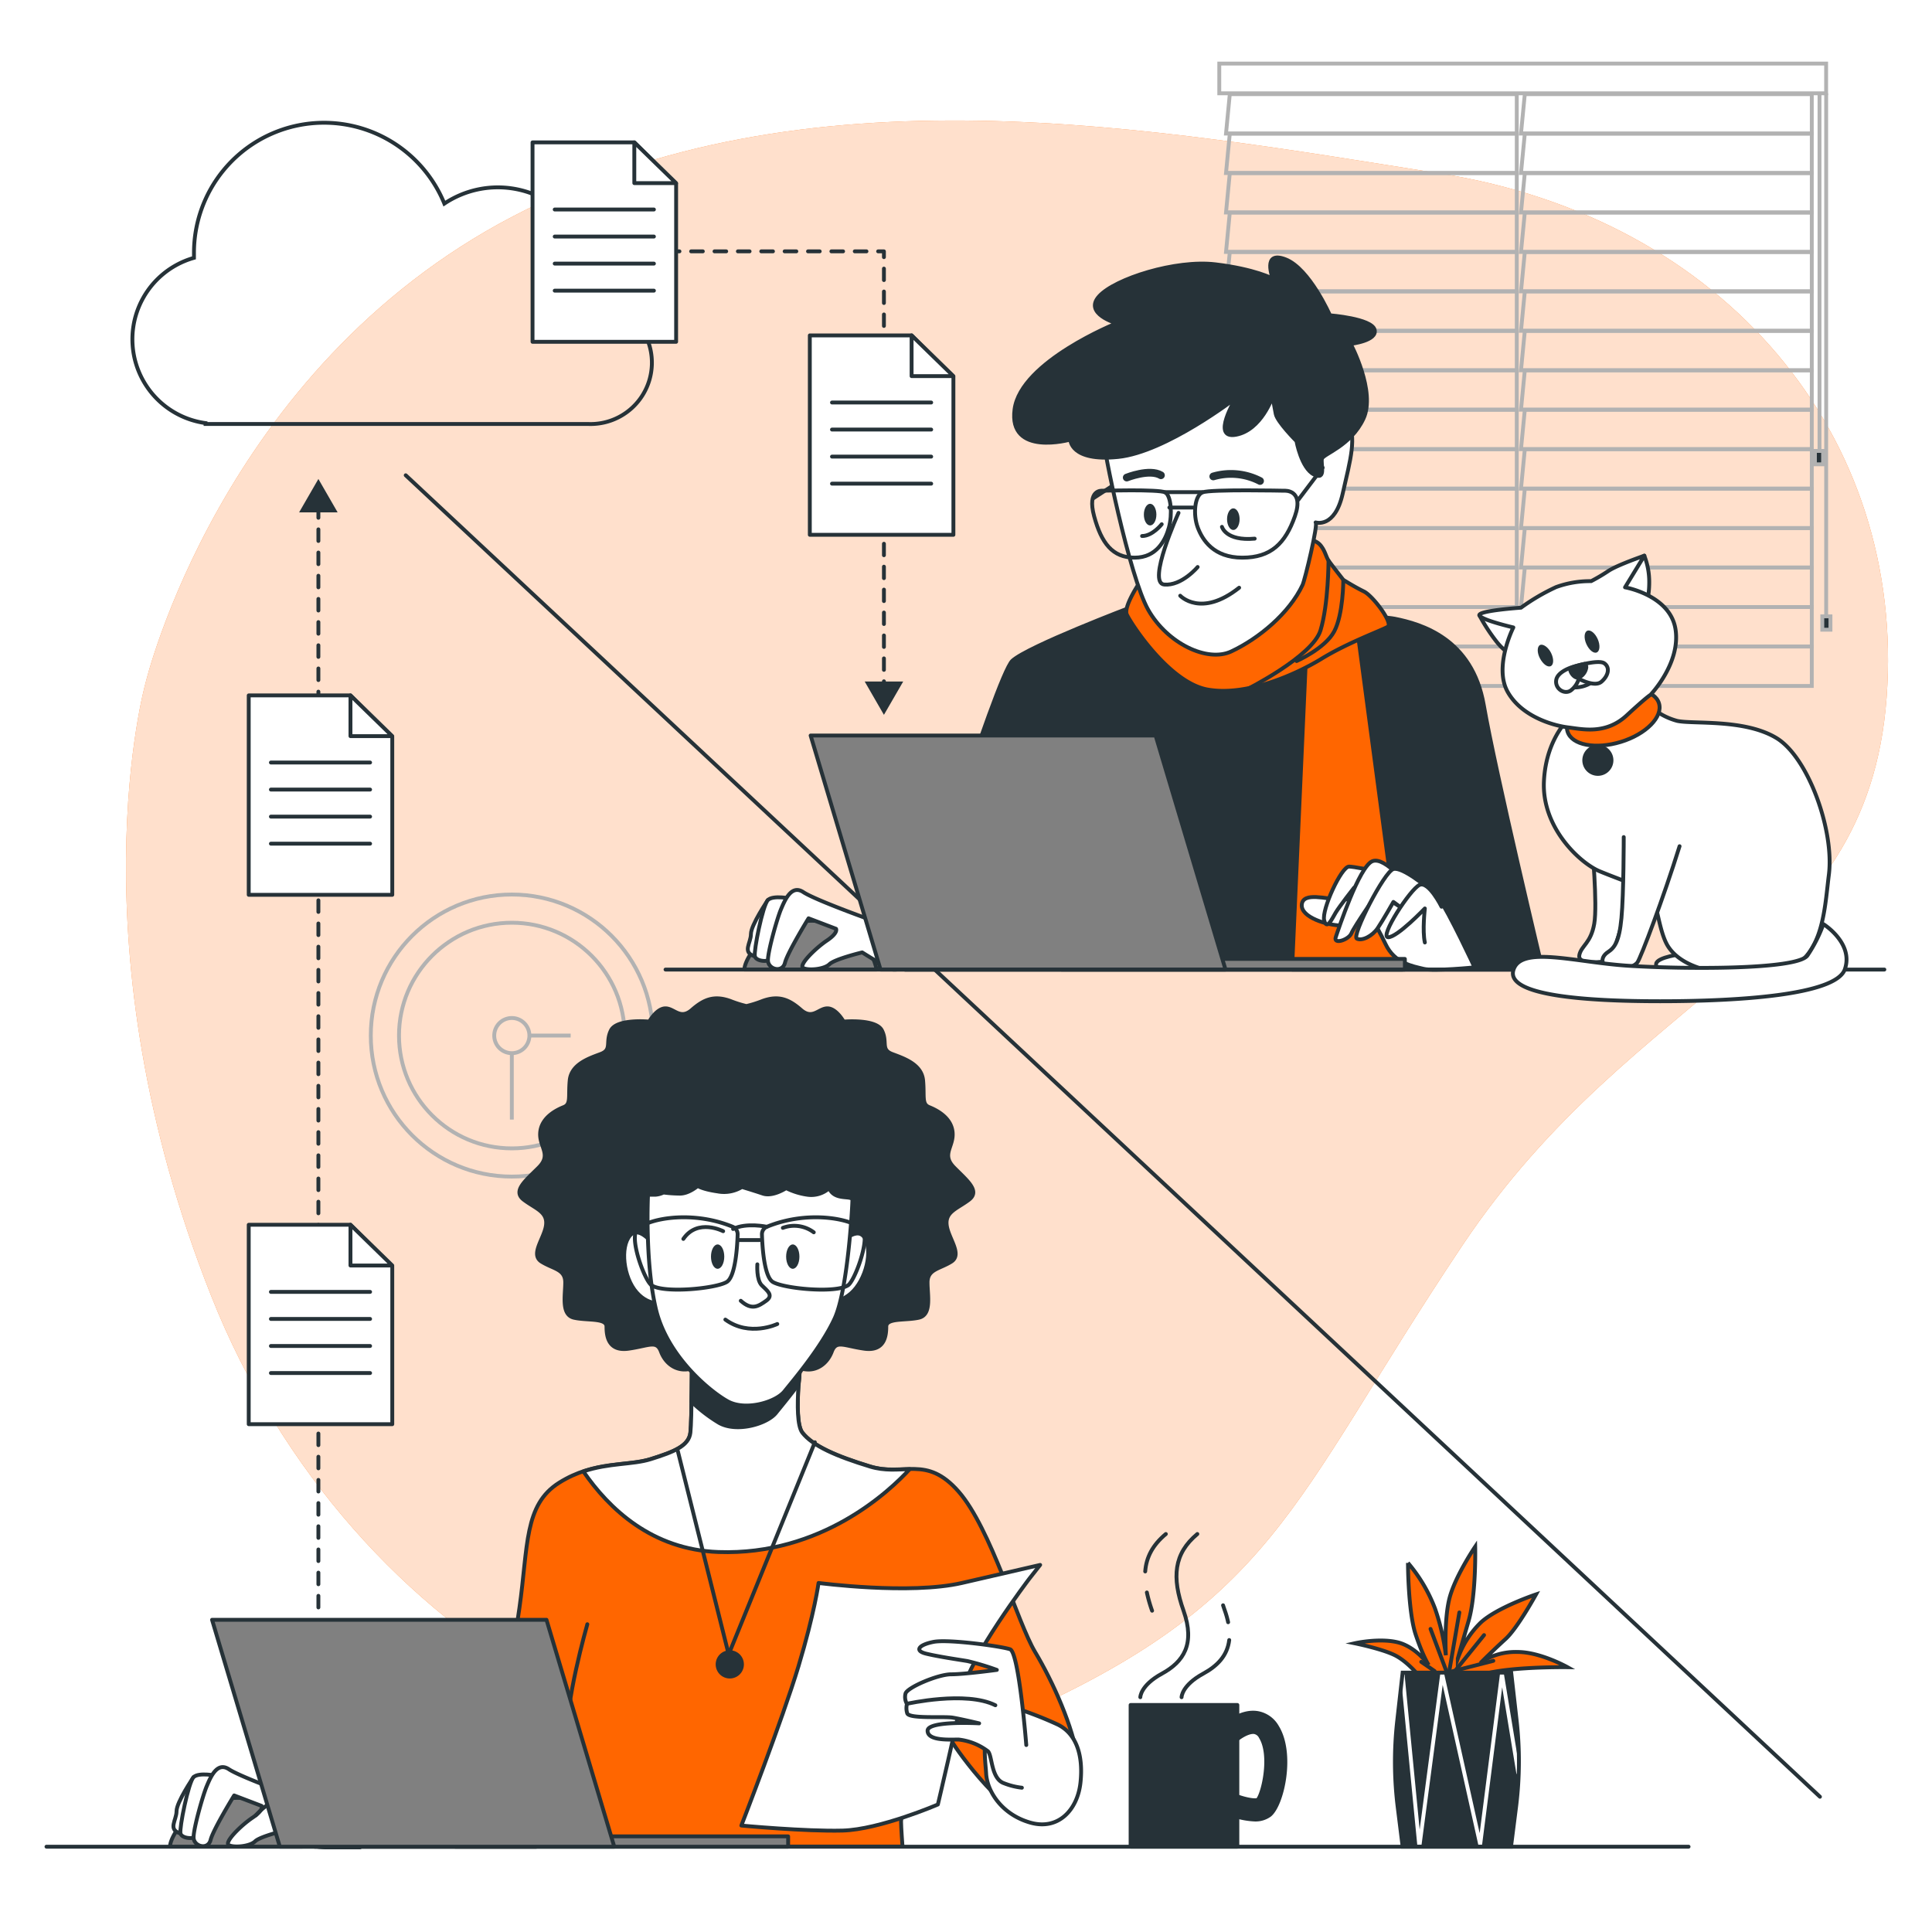 <svg class="animated" id="freepik_stories-working-remotely" xmlns="http://www.w3.org/2000/svg" viewBox="0 0 500 500" version="1.1" xmlns:xlink="http://www.w3.org/1999/xlink" xmlns:svgjs="http://svgjs.com/svgjs"><style>svg#freepik_stories-working-remotely:not(.animated) .animable {opacity: 0;}svg#freepik_stories-working-remotely.animated #freepik--background-simple--inject-46 {animation: 1.0s 1 forwards ease-in slideLeft;animation-delay: 0s;}svg#freepik_stories-working-remotely.animated #freepik--Files--inject-46 {animation: 1s 1 forwards cubic-bezier(.36,-0.01,.5,1.38) slideUp,3s Infinite  linear floating;animation-delay: 0s,1s;}svg#freepik_stories-working-remotely.animated #freepik--Window--inject-46 {animation: 1s 1 forwards cubic-bezier(.36,-0.01,.5,1.38) fadeIn;animation-delay: 0s;}svg#freepik_stories-working-remotely.animated #freepik--character-2--inject-46 {animation: 1s 1 forwards cubic-bezier(.36,-0.01,.5,1.38) slideRight;animation-delay: 0s;}svg#freepik_stories-working-remotely.animated #freepik--Cat--inject-46 {animation: 1s 1 forwards cubic-bezier(.36,-0.01,.5,1.38) lightSpeedLeft;animation-delay: 0s;}svg#freepik_stories-working-remotely.animated #freepik--Mug--inject-46 {animation: 1s 1 forwards cubic-bezier(.36,-0.01,.5,1.38) zoomIn;animation-delay: 0s;}svg#freepik_stories-working-remotely.animated #freepik--Plants--inject-46 {animation: 1s 1 forwards cubic-bezier(.36,-0.01,.5,1.38) zoomOut;animation-delay: 0s;}svg#freepik_stories-working-remotely.animated #freepik--Clock--inject-46 {animation: 1s 1 forwards cubic-bezier(.36,-0.01,.5,1.38) zoomOut;animation-delay: 0s;}svg#freepik_stories-working-remotely.animated #freepik--character-1--inject-46 {animation: 1s 1 forwards cubic-bezier(.36,-0.01,.5,1.38) fadeIn;animation-delay: 0s;}            @keyframes slideLeft {                0% {                    opacity: 0;                    transform: translateX(-30px);                }                100% {                    opacity: 1;                    transform: translateX(0);                }            }                    @keyframes slideUp {                0% {                    opacity: 0;                    transform: translateY(30px);                }                100% {                    opacity: 1;                    transform: inherit;                }            }                    @keyframes floating {                0% {                    opacity: 1;                    transform: translateY(0px);                }                50% {                    transform: translateY(-10px);                }                100% {                    opacity: 1;                    transform: translateY(0px);                }            }                    @keyframes fadeIn {                0% {                    opacity: 0;                }                100% {                    opacity: 1;                }            }                    @keyframes slideRight {                0% {                    opacity: 0;                    transform: translateX(30px);                }                100% {                    opacity: 1;                    transform: translateX(0);                }            }                    @keyframes lightSpeedLeft {              from {                transform: translate3d(-50%, 0, 0) skewX(20deg);                opacity: 0;              }              60% {                transform: skewX(-10deg);                opacity: 1;              }              80% {                transform: skewX(2deg);              }              to {                opacity: 1;                transform: translate3d(0, 0, 0);              }            }                    @keyframes zoomIn {                0% {                    opacity: 0;                    transform: scale(0.5);                }                100% {                    opacity: 1;                    transform: scale(1);                }            }                    @keyframes zoomOut {                0% {                    opacity: 0;                    transform: scale(1.5);                }                100% {                    opacity: 1;                    transform: scale(1);                }            }        </style><g id="freepik--background-simple--inject-46" class="animable" style="transform-origin: 260.614px 243.395px;"><path d="M37.62,176.94S56.87,95.58,132.73,56s166.33-22.74,240-11.1,120.53,68,115.52,135.61-64.42,74-109.78,141.79-47.71,93-120.78,124.16-166.91-20.11-203-111S37.62,176.94,37.62,176.94Z" style="fill: #FF6600; transform-origin: 260.614px 243.395px;" id="elgt3te5abblh" class="animable"></path><g id="el1d3xfusi1zo" class=""><path d="M37.62,176.94S56.87,95.58,132.73,56s166.33-22.74,240-11.1,120.53,68,115.52,135.61-64.42,74-109.78,141.79-47.71,93-120.78,124.16-166.91-20.11-203-111S37.62,176.94,37.62,176.94Z" style="fill: rgb(255, 255, 255); opacity: 0.8; transform-origin: 260.614px 243.395px;" class="animable" id="elkv09g38weyi"></path></g></g><g id="freepik--Files--inject-46" class="animable" style="transform-origin: 252.633px 248.384px;"><line x1="105" y1="123" x2="471" y2="465" style="fill: none; stroke: rgb(38, 50, 56); stroke-linecap: round; stroke-miterlimit: 10; transform-origin: 288px 294px;" id="elgsu443p2fz8" class="animable"></line><path d="M153.37,78A24.94,24.94,0,0,0,115,52.69,33.65,33.65,0,0,0,50.2,65.49c0,.41,0,.82,0,1.24a21.9,21.9,0,0,0,3,42.77v.23H152.3A15.87,15.87,0,0,0,153.37,78Z" style="fill: none; stroke: rgb(38, 50, 56); stroke-miterlimit: 10; transform-origin: 101.484px 70.753px;" id="elbemk2890s36" class="animable"></path><line x1="228.76" y1="177.82" x2="228.76" y2="176.32" style="fill: none; stroke: rgb(38, 50, 56); stroke-linecap: round; stroke-linejoin: round; transform-origin: 228.76px 177.07px;" id="elxfcnxku6uvd" class="animable"></line><line x1="228.76" y1="173.36" x2="228.76" y2="68.03" style="fill: none; stroke: rgb(38, 50, 56); stroke-linecap: round; stroke-linejoin: round; stroke-dasharray: 2.967, 2.967; transform-origin: 228.76px 120.695px;" id="elut2j1gihejf" class="animable"></line><polyline points="228.76 66.55 228.76 65.05 227.26 65.05" style="fill: none; stroke: rgb(38, 50, 56); stroke-linecap: round; stroke-linejoin: round; transform-origin: 228.01px 65.8px;" id="ell96it9yuxfp" class="animable"></polyline><line x1="224.24" y1="65.05" x2="165.25" y2="65.05" style="fill: none; stroke: rgb(38, 50, 56); stroke-linecap: round; stroke-linejoin: round; stroke-dasharray: 3.025, 3.025; transform-origin: 194.745px 65.05px;" id="elg695jowo0jm" class="animable"></line><line x1="163.74" y1="65.05" x2="162.24" y2="65.05" style="fill: none; stroke: rgb(38, 50, 56); stroke-linecap: round; stroke-linejoin: round; transform-origin: 162.99px 65.05px;" id="elhubptqwquor" class="animable"></line><polygon points="233.75 176.37 228.76 185 223.78 176.37 233.75 176.37" style="fill: rgb(38, 50, 56); transform-origin: 228.765px 180.685px;" id="el9ojkqeoc5n" class="animable"></polygon><polygon points="246.74 138.41 209.58 138.41 209.58 86.8 235.92 86.8 246.74 97.53 246.74 138.41" style="fill: rgb(255, 255, 255); stroke: rgb(38, 50, 56); stroke-linecap: round; stroke-linejoin: round; transform-origin: 228.16px 112.605px;" id="eln61agh7v7tt" class="animable"></polygon><polygon points="235.92 86.8 235.92 97.34 246.74 97.34 235.92 86.8" style="fill: rgb(255, 255, 255); stroke: rgb(38, 50, 56); stroke-linecap: round; stroke-linejoin: round; transform-origin: 241.33px 92.07px;" id="eltgzq4dqalec" class="animable"></polygon><line x1="215.32" y1="104.17" x2="240.99" y2="104.17" style="fill: none; stroke: rgb(38, 50, 56); stroke-linecap: round; stroke-linejoin: round; transform-origin: 228.155px 104.17px;" id="elsonuf5kvb2b" class="animable"></line><line x1="215.32" y1="111.17" x2="240.99" y2="111.17" style="fill: none; stroke: rgb(38, 50, 56); stroke-linecap: round; stroke-linejoin: round; transform-origin: 228.155px 111.17px;" id="elrvhw0fnxyca" class="animable"></line><line x1="215.32" y1="118.17" x2="240.99" y2="118.17" style="fill: none; stroke: rgb(38, 50, 56); stroke-linecap: round; stroke-linejoin: round; transform-origin: 228.155px 118.17px;" id="elk1r3b478lrc" class="animable"></line><line x1="215.32" y1="125.17" x2="240.99" y2="125.17" style="fill: none; stroke: rgb(38, 50, 56); stroke-linecap: round; stroke-linejoin: round; transform-origin: 228.155px 125.17px;" id="eldjdng4lkth" class="animable"></line><polygon points="174.98 88.46 137.82 88.46 137.82 36.85 164.16 36.85 174.98 47.58 174.98 88.46" style="fill: rgb(255, 255, 255); stroke: rgb(38, 50, 56); stroke-linecap: round; stroke-linejoin: round; transform-origin: 156.4px 62.655px;" id="elgk74eezm986" class="animable"></polygon><polygon points="164.16 36.85 164.16 47.39 174.98 47.39 164.16 36.85" style="fill: rgb(255, 255, 255); stroke: rgb(38, 50, 56); stroke-linecap: round; stroke-linejoin: round; transform-origin: 169.57px 42.12px;" id="eltrzyq59si8" class="animable"></polygon><line x1="143.56" y1="54.22" x2="169.23" y2="54.22" style="fill: none; stroke: rgb(38, 50, 56); stroke-linecap: round; stroke-linejoin: round; transform-origin: 156.395px 54.22px;" id="elnsibzuhs5jn" class="animable"></line><line x1="143.56" y1="61.22" x2="169.23" y2="61.22" style="fill: none; stroke: rgb(38, 50, 56); stroke-linecap: round; stroke-linejoin: round; transform-origin: 156.395px 61.22px;" id="el62x026nubjy" class="animable"></line><line x1="143.56" y1="68.22" x2="169.23" y2="68.22" style="fill: none; stroke: rgb(38, 50, 56); stroke-linecap: round; stroke-linejoin: round; transform-origin: 156.395px 68.22px;" id="elua0s6kbelaa" class="animable"></line><line x1="143.56" y1="75.22" x2="169.23" y2="75.22" style="fill: none; stroke: rgb(38, 50, 56); stroke-linecap: round; stroke-linejoin: round; transform-origin: 156.395px 75.22px;" id="elyk52eitynnp" class="animable"></line><line x1="82.4" y1="416" x2="82.4" y2="131.14" style="fill: none; stroke: rgb(38, 50, 56); stroke-linecap: round; stroke-linejoin: round; stroke-dasharray: 3, 3; transform-origin: 82.4px 273.57px;" id="eloni804xy63m" class="animable"></line><polygon points="87.38 132.6 82.4 123.96 77.41 132.6 87.38 132.6" style="fill: rgb(38, 50, 56); transform-origin: 82.395px 128.28px;" id="elplj27ky200d" class="animable"></polygon><polygon points="101.52 368.58 64.37 368.58 64.37 316.97 90.7 316.97 101.52 327.7 101.52 368.58" style="fill: rgb(255, 255, 255); stroke: rgb(38, 50, 56); stroke-linecap: round; stroke-linejoin: round; transform-origin: 82.945px 342.775px;" id="el3i7holh392f" class="animable"></polygon><polygon points="90.7 316.97 90.7 327.51 101.52 327.51 90.7 316.97" style="fill: rgb(255, 255, 255); stroke: rgb(38, 50, 56); stroke-linecap: round; stroke-linejoin: round; transform-origin: 96.11px 322.24px;" id="elbv5pzhynoz" class="animable"></polygon><line x1="70.11" y1="334.34" x2="95.78" y2="334.34" style="fill: none; stroke: rgb(38, 50, 56); stroke-linecap: round; stroke-linejoin: round; transform-origin: 82.945px 334.34px;" id="elwpomkyzc5ha" class="animable"></line><line x1="70.11" y1="341.34" x2="95.78" y2="341.34" style="fill: none; stroke: rgb(38, 50, 56); stroke-linecap: round; stroke-linejoin: round; transform-origin: 82.945px 341.34px;" id="eltlceqbh7l6p" class="animable"></line><line x1="70.11" y1="348.34" x2="95.78" y2="348.34" style="fill: none; stroke: rgb(38, 50, 56); stroke-linecap: round; stroke-linejoin: round; transform-origin: 82.945px 348.34px;" id="elzu10toafb9" class="animable"></line><line x1="70.11" y1="355.34" x2="95.78" y2="355.34" style="fill: none; stroke: rgb(38, 50, 56); stroke-linecap: round; stroke-linejoin: round; transform-origin: 82.945px 355.34px;" id="el1tr14v8fokg" class="animable"></line><polygon points="101.52 231.58 64.37 231.58 64.37 179.97 90.7 179.97 101.52 190.7 101.52 231.58" style="fill: rgb(255, 255, 255); stroke: rgb(38, 50, 56); stroke-linecap: round; stroke-linejoin: round; transform-origin: 82.945px 205.775px;" id="el8gtvqmpj7se" class="animable"></polygon><polygon points="90.7 179.97 90.7 190.51 101.52 190.51 90.7 179.97" style="fill: rgb(255, 255, 255); stroke: rgb(38, 50, 56); stroke-linecap: round; stroke-linejoin: round; transform-origin: 96.11px 185.24px;" id="elz58uswvaewg" class="animable"></polygon><line x1="70.11" y1="197.34" x2="95.78" y2="197.34" style="fill: none; stroke: rgb(38, 50, 56); stroke-linecap: round; stroke-linejoin: round; transform-origin: 82.945px 197.34px;" id="elvshzs1k4ba" class="animable"></line><line x1="70.11" y1="204.34" x2="95.78" y2="204.34" style="fill: none; stroke: rgb(38, 50, 56); stroke-linecap: round; stroke-linejoin: round; transform-origin: 82.945px 204.34px;" id="el946a68iq3o" class="animable"></line><line x1="70.11" y1="211.34" x2="95.78" y2="211.34" style="fill: none; stroke: rgb(38, 50, 56); stroke-linecap: round; stroke-linejoin: round; transform-origin: 82.945px 211.34px;" id="elu4qv3fltztl" class="animable"></line><line x1="70.11" y1="218.34" x2="95.78" y2="218.34" style="fill: none; stroke: rgb(38, 50, 56); stroke-linecap: round; stroke-linejoin: round; transform-origin: 82.945px 218.34px;" id="elpqa16ycqmg" class="animable"></line></g><g id="freepik--Window--inject-46" class="animable" style="transform-origin: 394.635px 96.985px;"><polygon points="392.54 24.36 318.27 24.36 317.29 34.57 392.54 34.57 392.54 24.36" style="fill: none; stroke: rgb(178, 178, 178); stroke-miterlimit: 10; transform-origin: 354.915px 29.465px;" id="el6ezihzniyof" class="animable"></polygon><polygon points="392.54 34.57 318.27 34.57 317.29 44.78 392.54 44.78 392.54 34.57" style="fill: none; stroke: rgb(178, 178, 178); stroke-miterlimit: 10; transform-origin: 354.915px 39.675px;" id="elzrocpn0xfqr" class="animable"></polygon><polygon points="392.54 44.78 318.27 44.78 317.29 54.99 392.54 54.99 392.54 44.78" style="fill: none; stroke: rgb(178, 178, 178); stroke-miterlimit: 10; transform-origin: 354.915px 49.885px;" id="el5l1ov7izb49" class="animable"></polygon><polygon points="392.54 54.99 318.27 54.99 317.29 65.2 392.54 65.2 392.54 54.99" style="fill: none; stroke: rgb(178, 178, 178); stroke-miterlimit: 10; transform-origin: 354.915px 60.095px;" id="el8qvo8zwmcrn" class="animable"></polygon><polygon points="392.54 65.2 318.27 65.2 317.29 75.41 392.54 75.41 392.54 65.2" style="fill: none; stroke: rgb(178, 178, 178); stroke-miterlimit: 10; transform-origin: 354.915px 70.305px;" id="elygyp4xi09tq" class="animable"></polygon><polygon points="392.54 75.41 318.27 75.41 317.29 85.62 392.54 85.62 392.54 75.41" style="fill: none; stroke: rgb(178, 178, 178); stroke-miterlimit: 10; transform-origin: 354.915px 80.515px;" id="el54vz1kaqdiw" class="animable"></polygon><polygon points="392.54 85.62 318.27 85.62 317.29 95.83 392.54 95.83 392.54 85.62" style="fill: none; stroke: rgb(178, 178, 178); stroke-miterlimit: 10; transform-origin: 354.915px 90.725px;" id="eltqf5gszpnv" class="animable"></polygon><polygon points="392.54 95.83 318.27 95.83 317.29 106.04 392.54 106.04 392.54 95.83" style="fill: none; stroke: rgb(178, 178, 178); stroke-miterlimit: 10; transform-origin: 354.915px 100.935px;" id="el8a62svgeg1p" class="animable"></polygon><polygon points="392.54 106.04 318.27 106.04 317.29 116.25 392.54 116.25 392.54 106.04" style="fill: none; stroke: rgb(178, 178, 178); stroke-miterlimit: 10; transform-origin: 354.915px 111.145px;" id="elro3cni9of2m" class="animable"></polygon><polygon points="392.54 116.25 318.27 116.25 317.29 126.46 392.54 126.46 392.54 116.25" style="fill: none; stroke: rgb(178, 178, 178); stroke-miterlimit: 10; transform-origin: 354.915px 121.355px;" id="elw47xat85u2" class="animable"></polygon><polygon points="392.54 126.46 318.27 126.46 317.29 136.67 392.54 136.67 392.54 126.46" style="fill: none; stroke: rgb(178, 178, 178); stroke-miterlimit: 10; transform-origin: 354.915px 131.565px;" id="elcrgp4ijn9f4" class="animable"></polygon><polygon points="392.54 136.67 318.27 136.67 317.29 146.88 392.54 146.88 392.54 136.67" style="fill: none; stroke: rgb(178, 178, 178); stroke-miterlimit: 10; transform-origin: 354.915px 141.775px;" id="elo42rshauduq" class="animable"></polygon><polygon points="392.54 146.88 318.27 146.88 317.29 157.1 392.54 157.1 392.54 146.88" style="fill: none; stroke: rgb(178, 178, 178); stroke-miterlimit: 10; transform-origin: 354.915px 151.99px;" id="elvzml6iuaqhi" class="animable"></polygon><polygon points="392.54 157.1 318.27 157.1 317.29 167.31 392.54 167.31 392.54 157.1" style="fill: none; stroke: rgb(178, 178, 178); stroke-miterlimit: 10; transform-origin: 354.915px 162.205px;" id="eliwzvskk6aaj" class="animable"></polygon><polygon points="392.54 167.31 318.27 167.31 317.29 177.52 392.54 177.52 392.54 167.31" style="fill: none; stroke: rgb(178, 178, 178); stroke-miterlimit: 10; transform-origin: 354.915px 172.415px;" id="el1umv319uhbnj" class="animable"></polygon><polygon points="468.89 24.36 394.62 24.36 393.63 34.57 468.89 34.57 468.89 24.36" style="fill: none; stroke: rgb(178, 178, 178); stroke-miterlimit: 10; transform-origin: 431.26px 29.465px;" id="el0qm8mb0cu3bf" class="animable"></polygon><polygon points="468.89 34.57 394.62 34.57 393.63 44.78 468.89 44.78 468.89 34.57" style="fill: none; stroke: rgb(178, 178, 178); stroke-miterlimit: 10; transform-origin: 431.26px 39.675px;" id="elvqlhcjzwfor" class="animable"></polygon><polygon points="468.89 44.78 394.62 44.78 393.63 54.99 468.89 54.99 468.89 44.78" style="fill: none; stroke: rgb(178, 178, 178); stroke-miterlimit: 10; transform-origin: 431.26px 49.885px;" id="elrr2uepdjyl" class="animable"></polygon><polygon points="468.89 54.99 394.62 54.99 393.63 65.2 468.89 65.2 468.89 54.99" style="fill: none; stroke: rgb(178, 178, 178); stroke-miterlimit: 10; transform-origin: 431.26px 60.095px;" id="elfs3qvoofs95" class="animable"></polygon><polygon points="468.89 65.2 394.62 65.2 393.63 75.41 468.89 75.41 468.89 65.2" style="fill: none; stroke: rgb(178, 178, 178); stroke-miterlimit: 10; transform-origin: 431.26px 70.305px;" id="el7m3556bhixd" class="animable"></polygon><polygon points="468.89 75.41 394.62 75.41 393.63 85.62 468.89 85.62 468.89 75.41" style="fill: none; stroke: rgb(178, 178, 178); stroke-miterlimit: 10; transform-origin: 431.26px 80.515px;" id="el7gpxvwr61zl" class="animable"></polygon><polygon points="468.89 85.62 394.62 85.62 393.63 95.83 468.89 95.83 468.89 85.62" style="fill: none; stroke: rgb(178, 178, 178); stroke-miterlimit: 10; transform-origin: 431.26px 90.725px;" id="el4xjh53t6fql" class="animable"></polygon><polygon points="468.89 95.83 394.62 95.83 393.63 106.04 468.89 106.04 468.89 95.83" style="fill: none; stroke: rgb(178, 178, 178); stroke-miterlimit: 10; transform-origin: 431.26px 100.935px;" id="elhosdamsv4eu" class="animable"></polygon><polygon points="468.89 106.04 394.62 106.04 393.63 116.25 468.89 116.25 468.89 106.04" style="fill: none; stroke: rgb(178, 178, 178); stroke-miterlimit: 10; transform-origin: 431.26px 111.145px;" id="el4fr9kmjp4nc" class="animable"></polygon><polygon points="468.89 116.25 394.62 116.25 393.63 126.46 468.89 126.46 468.89 116.25" style="fill: none; stroke: rgb(178, 178, 178); stroke-miterlimit: 10; transform-origin: 431.26px 121.355px;" id="elhk8qla2m4kp" class="animable"></polygon><polygon points="468.89 126.46 394.62 126.46 393.63 136.67 468.89 136.67 468.89 126.46" style="fill: none; stroke: rgb(178, 178, 178); stroke-miterlimit: 10; transform-origin: 431.26px 131.565px;" id="el8ivmnby1ewm" class="animable"></polygon><polygon points="468.89 136.67 394.62 136.67 393.63 146.88 468.89 146.88 468.89 136.67" style="fill: none; stroke: rgb(178, 178, 178); stroke-miterlimit: 10; transform-origin: 431.26px 141.775px;" id="el9ihyfyfberf" class="animable"></polygon><polygon points="468.89 146.88 394.62 146.88 393.63 157.1 468.89 157.1 468.89 146.88" style="fill: none; stroke: rgb(178, 178, 178); stroke-miterlimit: 10; transform-origin: 431.26px 151.99px;" id="elskv79ikgxbo" class="animable"></polygon><polygon points="468.89 157.1 394.62 157.1 393.63 167.31 468.89 167.31 468.89 157.1" style="fill: none; stroke: rgb(178, 178, 178); stroke-miterlimit: 10; transform-origin: 431.26px 162.205px;" id="el0r769o989pun" class="animable"></polygon><polygon points="468.89 167.31 394.62 167.31 393.63 177.52 468.89 177.52 468.89 167.31" style="fill: none; stroke: rgb(178, 178, 178); stroke-miterlimit: 10; transform-origin: 431.26px 172.415px;" id="elrrwu0btwqn" class="animable"></polygon><rect x="315.55" y="16.45" width="157.05" height="7.7" style="fill: none; stroke: rgb(178, 178, 178); stroke-miterlimit: 10; transform-origin: 394.075px 20.3px;" id="elw7p1sfniynf" class="animable"></rect><line x1="472.61" y1="24.15" x2="472.61" y2="159.81" style="fill: none; stroke: rgb(178, 178, 178); stroke-miterlimit: 10; transform-origin: 472.61px 91.98px;" id="ellb57i09dcks" class="animable"></line><line x1="470.89" y1="24.37" x2="470.89" y2="117.44" style="fill: none; stroke: rgb(178, 178, 178); stroke-miterlimit: 10; transform-origin: 470.89px 70.905px;" id="elm3z434s07r" class="animable"></line><rect x="471.61" y="159.51" width="2.11" height="3.46" style="fill: rgb(38, 50, 56); stroke: rgb(178, 178, 178); stroke-miterlimit: 10; transform-origin: 472.665px 161.24px;" id="elqm7olak37i" class="animable"></rect><rect x="469.7" y="116.7" width="2.11" height="3.46" style="fill: rgb(38, 50, 56); stroke: rgb(178, 178, 178); stroke-miterlimit: 10; transform-origin: 470.755px 118.43px;" id="elmkqwx0gxln8" class="animable"></rect></g><g id="freepik--character-2--inject-46" class="animable" style="transform-origin: 329.955px 158.796px;"><path d="M292.86,157.09S266.1,167.25,262,171s-27.77,79.95-27.77,79.95h165S387,199.77,384,182.49s-16.26-21-23-22.36S292.86,157.09,292.86,157.09Z" style="fill: rgb(38, 50, 56); stroke: rgb(38, 50, 56); stroke-linecap: round; stroke-linejoin: round; transform-origin: 316.73px 204.02px;" id="eluxpnwf5y9sm" class="animable"></path><polygon points="337.92 171.54 334.38 250.92 362.99 250.92 351.49 164.59 337.92 171.54" style="fill: #FF6600; stroke: rgb(38, 50, 56); stroke-linecap: round; stroke-linejoin: round; transform-origin: 348.685px 207.755px;" id="eleh24gwxwxj6" class="animable"></polygon><path d="M295.14,150.43s-4.42,6.49-3.54,8.56,10.92,17.7,20.95,19.47,22.71-3.84,29.5-8,15.63-7.37,17.1-8.26-3.83-8-6.19-9.14-5.31-3-5.31-3-3.24-4.13-3.83-5-.89-2.36-1.77-3.54a3.94,3.94,0,0,0-2.95-1.77c-1.48-.29-3.54,7.08-12.39,8.56s-30.39,2.36-30.39,2.36Z" style="fill: #FF6600; stroke: rgb(38, 50, 56); stroke-linecap: round; stroke-linejoin: round; transform-origin: 325.444px 159.269px;" id="el2lhjsgao8pf" class="animable"></path><path d="M322.58,178.46s17.11-8.56,19.17-15.34,2.07-18,2.07-18" style="fill: none; stroke: rgb(38, 50, 56); stroke-linecap: round; stroke-linejoin: round; transform-origin: 333.2px 161.79px;" id="elmytj5lbrks" class="animable"></path><path d="M335.56,171.08s7.37-3.24,9.73-7.67,2.36-13.27,2.36-13.27" style="fill: none; stroke: rgb(38, 50, 56); stroke-linecap: round; stroke-linejoin: round; transform-origin: 341.605px 160.61px;" id="elliyq0oooqfr" class="animable"></path><path d="M285.65,113.76c-.32,1.2,6.59,35.46,11.54,44.12s15.25,13.6,21.44,10.72c7.16-3.35,15.05-9.92,18.47-17.21.63-1.35,4.12-15.94,3.38-16.19,0,0,4.95,1.65,7-7.42s3.71-14.43,1.24-19.38S332.24,91.91,319.45,94,287.71,105.93,285.65,113.76Z" style="fill: rgb(255, 255, 255); stroke: rgb(38, 50, 56); stroke-linecap: round; stroke-linejoin: round; transform-origin: 317.798px 131.586px;" id="el2zj1tcy953p" class="animable"></path><path d="M319.87,103s-18.14,14-30.51,15.26S277,113.76,277,113.76s-16.08,4.54-14.43-7.83S289,83.66,289,83.66s-8.66-2.47-4.54-7,19.79-9.49,30.1-8.25,14.84,3.71,14.84,3.71-2.89-7.42,3.3-5S344.19,81.6,344.19,81.6s10.72.83,11.55,3.71S349.55,89,349.55,89s6.6,12.37,3.3,19.38-10.31,9.07-10.72,10.31,1.24,5.77-2.06,4.12-4.54-8.66-4.54-8.66-4.94-4.94-5.36-7-.82-4.53-.82-4.53-2.89,8.66-9.48,9.89S319.87,103,319.87,103Z" style="fill: rgb(38, 50, 56); stroke: rgb(38, 50, 56); stroke-linecap: round; stroke-linejoin: round; transform-origin: 309.13px 94.901px;" id="elcwiqyzmqrxs" class="animable"></path><path d="M305,132.73s-8.24,18.14-3.71,18.55,8.66-4.54,8.66-4.54" style="fill: rgb(255, 255, 255); stroke: rgb(38, 50, 56); stroke-linecap: round; stroke-linejoin: round; transform-origin: 304.94px 142.017px;" id="elt4l7ur8cxtl" class="animable"></path><path d="M305.44,154.17s5.36,5.77,15.25-2.07" style="fill: none; stroke: rgb(38, 50, 56); stroke-linecap: round; stroke-linejoin: round; transform-origin: 313.065px 154.158px;" id="ele4uarxt2lul" class="animable"></path><path d="M316.24,136.35s1,3.73,8.47,3.05" style="fill: none; stroke: rgb(38, 50, 56); stroke-linecap: round; stroke-linejoin: round; transform-origin: 320.475px 137.916px;" id="eluxo2kh8jv7t" class="animable"></path><path d="M300.65,135.67s-2.37,3.05-5.08,3.05" style="fill: none; stroke: rgb(38, 50, 56); stroke-linecap: round; stroke-linejoin: round; transform-origin: 298.11px 137.195px;" id="elx7r54ru1eq" class="animable"></path><path d="M332.38,127s-19.11-.41-21.17.42-2.47,5.77-1.24,9.07,4.13,7.83,11.55,7.83,11.13-3.71,13.6-10.72S332.38,127,332.38,127Z" style="fill: none; stroke: rgb(38, 50, 56); stroke-linecap: round; stroke-linejoin: round; transform-origin: 322.532px 135.609px;" id="elgbcd6tsokte" class="animable"></path><path d="M285.22,127s14.71-.41,16.3.42,1.9,5.77,1,9.07-3.18,7.83-8.89,7.83-8.57-3.71-10.47-10.72S285.22,127,285.22,127Z" style="fill: none; stroke: rgb(38, 50, 56); stroke-linecap: round; stroke-linejoin: round; transform-origin: 292.831px 135.609px;" id="elcdpk99emdet" class="animable"></path><line x1="336.02" y1="129.33" x2="342.3" y2="121.03" style="fill: none; stroke: rgb(38, 50, 56); stroke-linecap: round; stroke-linejoin: round; transform-origin: 339.16px 125.18px;" id="elv2q9o0oj7l" class="animable"></line><line x1="311.21" y1="127.37" x2="301.42" y2="127.37" style="fill: none; stroke: rgb(38, 50, 56); stroke-linecap: round; stroke-linejoin: round; transform-origin: 306.315px 127.37px;" id="el0773fa8iewqw" class="animable"></line><line x1="308.7" y1="131.35" x2="302.63" y2="131.35" style="fill: none; stroke: rgb(38, 50, 56); stroke-linecap: round; stroke-linejoin: round; transform-origin: 305.665px 131.35px;" id="eldmplfmqyqs8" class="animable"></line><line x1="283" y1="128.92" x2="287.66" y2="125.89" style="fill: none; stroke: rgb(38, 50, 56); stroke-linecap: round; stroke-linejoin: round; transform-origin: 285.33px 127.405px;" id="elzjyjoceeu8" class="animable"></line><path d="M320.81,134.36c0,1.54-.73,2.8-1.63,2.8s-1.62-1.26-1.62-2.8.73-2.8,1.62-2.8S320.81,132.81,320.81,134.36Z" style="fill: rgb(38, 50, 56); transform-origin: 319.185px 134.36px;" id="elhne2y1k63hv" class="animable"></path><path d="M299.27,133.18c0,1.55-.72,2.8-1.62,2.8s-1.62-1.25-1.62-2.8.73-2.8,1.62-2.8S299.27,131.63,299.27,133.18Z" style="fill: rgb(38, 50, 56); transform-origin: 297.65px 133.18px;" id="elcosd9rsbvr" class="animable"></path><path d="M291.6,123.59s5.9-2.36,8.85-.59" style="fill: none; stroke: rgb(38, 50, 56); stroke-linecap: round; stroke-linejoin: round; stroke-width: 2px; transform-origin: 296.025px 122.966px;" id="elr65ql07np4h" class="animable"></path><path d="M314,123.3a16.39,16.39,0,0,1,12.1,1.18" style="fill: none; stroke: rgb(38, 50, 56); stroke-linecap: round; stroke-linejoin: round; stroke-width: 2px; transform-origin: 320.05px 123.565px;" id="elf5kvh71v4qh" class="animable"></path><path d="M219.75,241.05a18.36,18.36,0,0,0-14.91-2c-8.13,2.37-12.19,9.49-12.19,11.86h34.21A14.85,14.85,0,0,0,219.75,241.05Z" style="fill: gray; stroke: rgb(38, 50, 56); stroke-linecap: round; stroke-linejoin: round; transform-origin: 209.755px 244.6px;" id="elxb96n1g0b7" class="animable"></path><path d="M198.74,232.92s-4.4,6.44-4.4,8.81-2.37,4.74,1,5.76,5.42-10.84,5.42-12.19S198.74,232.92,198.74,232.92Z" style="fill: rgb(255, 255, 255); stroke: rgb(38, 50, 56); stroke-linecap: round; stroke-linejoin: round; transform-origin: 197.145px 240.236px;" id="elqxh35i5ap39" class="animable"></path><path d="M204.84,232.58s-4.74-1-6.1.34-3.72,13.22-3.38,14.57,3.72,1.69,4.74.34S204.84,232.58,204.84,232.58Z" style="fill: rgb(255, 255, 255); stroke: rgb(38, 50, 56); stroke-linecap: round; stroke-linejoin: round; transform-origin: 200.083px 240.455px;" id="elyegj7zwokg" class="animable"></path><path d="M225.17,238s-14.23-5.09-17.28-7.12-4.74,2-5.76,4.41-3.39,10.84-3.39,13.21,3.73,3.38,4.41.67,6.1-11.51,6.1-11.51l7.11,2.71s.68,1-2.37,3.05-7.45,6.43-6.1,7.11,5.42.34,6.78-1,8.46-3.05,8.46-3.05,6.44,4.07,7.8,4.41,9.82-1.36,9.82-1.36-9.49-8.13-10.84-9.14A29.12,29.12,0,0,0,225.17,238Z" style="fill: rgb(255, 255, 255); stroke: rgb(38, 50, 56); stroke-linecap: round; stroke-linejoin: round; transform-origin: 219.745px 240.631px;" id="elim43aayy8j" class="animable"></path><path d="M353.5,232.74h-7.11c-3.05,0-9.15-2-9.49,1.35s6.78,5.42,10.16,5.42,5.42-1.35,9.49.68,6.44,3.39,6.44,3.39l-4.75-7.46Z" style="fill: rgb(255, 255, 255); stroke: rgb(38, 50, 56); stroke-linecap: round; stroke-linejoin: round; transform-origin: 349.939px 237.864px;" id="elpqyn4fr7e6" class="animable"></path><path d="M381.62,250.35s-6.44-13.89-9.49-18.29-21-7.79-23-7.79-7.12,11.18-6.44,13.89,2-.34,3-2,4.74-6.43,4.74-6.43,5.76,9.48,8.13,14.56,7.12,5.76,9.83,6.44S381.62,250.35,381.62,250.35Z" style="fill: rgb(255, 255, 255); stroke: rgb(38, 50, 56); stroke-linecap: round; stroke-linejoin: round; transform-origin: 362.124px 237.614px;" id="elpob1sg5ekgk" class="animable"></path><path d="M365,230s-6.44-8.47-9.83-7.12-8.8,17.62-9.48,19.65,3.39.68,4.06-1,6.78-10.5,6.78-10.5l5.42,3.39" style="fill: rgb(255, 255, 255); stroke: rgb(38, 50, 56); stroke-linecap: round; stroke-linejoin: round; transform-origin: 355.307px 233.142px;" id="el3lzjtplkmzf" class="animable"></path><path d="M369.76,230s-6.77-5.76-9.15-5.09-10.84,17.28-9.48,18,4.06-.68,5.42-2.71,4.06-6.78,4.06-6.78l5.09,3.73" style="fill: rgb(255, 255, 255); stroke: rgb(38, 50, 56); stroke-linecap: round; stroke-linejoin: round; transform-origin: 360.371px 233.979px;" id="ellq8ag7gbwl" class="animable"></path><path d="M373.07,234.66s-3.31-6.67-5.68-5.65-10.5,13.55-8.13,13.55,9.49-7.45,9.49-7.45-.68,5.76,0,8.8" style="fill: rgb(255, 255, 255); stroke: rgb(38, 50, 56); stroke-linecap: round; stroke-linejoin: round; transform-origin: 365.951px 236.407px;" id="elildhndv2gl" class="animable"></path><g id="el85pp5pjblz4"><rect x="274.69" y="248.17" width="88.89" height="2.75" style="fill: gray; stroke: rgb(38, 50, 56); stroke-linecap: round; stroke-linejoin: round; transform-origin: 319.135px 249.545px; transform: rotate(180deg);" class="animable" id="elq7jpamvka7m"></rect></g><polygon points="209.79 190.35 299.07 190.35 317.16 250.92 227.88 250.92 209.79 190.35" style="fill: gray; stroke: rgb(38, 50, 56); stroke-linecap: round; stroke-linejoin: round; transform-origin: 263.475px 220.635px;" id="eld3lz56ctrtc" class="animable"></polygon><line x1="172.24" y1="250.92" x2="487.67" y2="250.92" style="fill: none; stroke: rgb(38, 50, 56); stroke-linecap: round; stroke-linejoin: round; transform-origin: 329.955px 250.92px;" id="elv8nka84a0xb" class="animable"></line></g><g id="freepik--Cat--inject-46" class="animable animator-active" style="transform-origin: 430.368px 201.465px;"><path d="M412,218.41s1.47,15.63.59,20.65-3.25,5.6-3.84,8,3.84,2.07,6.49,1.77,5.6-13,8.85-28.61" style="fill: rgb(255, 255, 255); stroke: rgb(38, 50, 56); stroke-linecap: round; stroke-linejoin: round; transform-origin: 416.393px 233.724px;" id="elr5ifb3pc2se" class="animable"></path><path d="M435.53,246.87s-6.72.79-6.92,2.57,1.18,3.16,6.32,3.36,18.38-.39,20.56-1.58-4.94-3-9.29-3.56S435.53,246.87,435.53,246.87Z" style="fill: rgb(255, 255, 255); stroke: rgb(38, 50, 56); stroke-linecap: round; stroke-linejoin: round; transform-origin: 442.243px 249.854px;" id="el3db64nw6nlp" class="animable"></path><path d="M407.24,184.78s-7.08,5.31-7.67,17.41S409,223.42,414,225.49s11.21,4.13,13,5.6,2.22,10,4.72,13.87c3.81,5.87,14.16,8.26,27.14,6.78s13.23-15.74,14.45-25.37C474.75,215,468,196,459.74,191s-21.53-3.54-25.66-4.43a17,17,0,0,1-7.38-4.13A17.05,17.05,0,0,0,407.24,184.78Z" style="fill: rgb(255, 255, 255); stroke: rgb(38, 50, 56); stroke-linecap: round; stroke-linejoin: round; transform-origin: 436.525px 216.29px;" id="el9k51k0cqhpn" class="animable"></path><path d="M429.34,182c1.09,3.5-3.33,8-9.86,10s-12.71.84-13.8-2.66,3.32-8,9.86-10S428.25,178.48,429.34,182Z" style="fill: #FF6600; stroke: rgb(38, 50, 56); stroke-linecap: round; stroke-linejoin: round; transform-origin: 417.51px 185.668px;" id="el81evxgatnz7" class="animable"></path><path d="M416.89,195.72a3.52,3.52,0,1,1-4.4-2.32A3.53,3.53,0,0,1,416.89,195.72Z" style="fill: rgb(38, 50, 56); stroke: rgb(38, 50, 56); stroke-linecap: round; stroke-linejoin: round; transform-origin: 413.528px 196.765px;" id="elxv1d7kknfg" class="animable"></path><path d="M420.22,216.64s0,14.75-.59,20.94-1.77,7.67-3.54,8.85-2.07,3.25.59,4.13,6.19-.29,7.07-1.47,6.79-16.82,10.92-30.09" style="fill: rgb(255, 255, 255); stroke: rgb(38, 50, 56); stroke-linecap: round; stroke-linejoin: round; transform-origin: 424.696px 233.754px;" id="eldgekl2ym7qw" class="animable"></path><path d="M471.89,239.16s7.91,4.91,5.55,11.7-28.32,8.26-47.79,8.26-39.82-1.48-38-8,15.93-2.06,29.79-1.18,43.59,1.13,46.32-2.65A36.67,36.67,0,0,0,471.89,239.16Z" style="fill: rgb(255, 255, 255); stroke: rgb(38, 50, 56); stroke-linecap: round; stroke-linejoin: round; transform-origin: 434.708px 249.14px;" id="elsuyolnhvx1e" class="animable"></path><path d="M382.86,159.23a47.63,47.63,0,0,0,4.33,6.68,16.07,16.07,0,0,0,3.27,3.19s3.85-6.27,2.51-8.92S382.86,159.23,382.86,159.23Z" style="fill: rgb(255, 255, 255); stroke: rgb(38, 50, 56); stroke-linecap: round; stroke-linejoin: round; transform-origin: 388.057px 163.897px;" id="elf8dq2oz6yi" class="animable"></path><path d="M425.54,143.81a18.57,18.57,0,0,1,1.28,6.82c0,4-.85,5.6-.85,5.6l-7.53-3.38S423.22,144.84,425.54,143.81Z" style="fill: rgb(255, 255, 255); stroke: rgb(38, 50, 56); stroke-linecap: round; stroke-linejoin: round; transform-origin: 422.63px 150.02px;" id="elz4hmt5pk71e" class="animable"></path><path d="M391.65,162.38s-5.12,10.17-1.47,16.67,12,8.76,15.63,9.2,9.7,1.94,15.14-3.07,6.18-5.34,6.18-5.34,7.88-8.18,6.49-17S420.56,152,420.56,152l5-8.19s-7.11,2.44-9.38,4a46.71,46.71,0,0,1-4.39,2.59,25.69,25.69,0,0,0-9.08,1.54,53.8,53.8,0,0,0-9.08,5.33s-11.36.78-10.75,2S391.65,162.38,391.65,162.38Z" style="fill: rgb(255, 255, 255); stroke: rgb(38, 50, 56); stroke-linecap: round; stroke-linejoin: round; transform-origin: 408.32px 166.307px;" id="elrc5nn0b7kgl" class="animable"></path><path d="M406.75,177.88a8.19,8.19,0,0,0,4.29-.77c2.11-1.07,1.25-2.27-.06-2.37a7.75,7.75,0,0,0-4,1.27C406,176.62,405.74,177.12,406.75,177.88Z" style="fill: rgb(255, 255, 255); stroke: rgb(38, 50, 56); stroke-linecap: round; stroke-linejoin: round; transform-origin: 409.211px 176.327px;" id="elspw59iatlkr" class="animable"></path><path d="M407.07,172.59s-4,1.12-4.33,3.44,2.29,3.88,3.9,2.57a5.73,5.73,0,0,0,1.95-2.94s4.09,2.29,5.86.77,2.31-3.67.74-4.77S407.07,172.59,407.07,172.59Z" style="fill: rgb(255, 255, 255); stroke: rgb(38, 50, 56); stroke-linecap: round; stroke-linejoin: round; transform-origin: 409.415px 175.205px;" id="el3twcsc9514d" class="animable"></path><path d="M410.1,171.82s-3.33.67-3.68,1.22,1,2.78,2.28,2.27a3.48,3.48,0,0,0,1.81-2.43A1,1,0,0,0,410.1,171.82Z" style="fill: rgb(38, 50, 56); stroke: rgb(38, 50, 56); stroke-linecap: round; stroke-linejoin: round; transform-origin: 408.451px 173.603px;" id="elxpvhssdrg2f" class="animable"></path><path d="M401.4,168.94c.76,1.51.74,3.06-.06,3.45s-2-.5-2.8-2-.74-3.06,0-3.45S400.64,167.43,401.4,168.94Z" style="fill: rgb(38, 50, 56); transform-origin: 399.959px 169.665px;" id="elsg5t3eqnx79" class="animable"></path><path d="M413.49,165.4c.68,1.55.57,3.09-.24,3.45s-2-.62-2.7-2.17-.57-3.09.24-3.44S412.81,163.85,413.49,165.4Z" style="fill: rgb(38, 50, 56); transform-origin: 412.016px 166.046px;" id="el2p9g0i12xs" class="animable"></path></g><g id="freepik--Mug--inject-46" class="animable" style="transform-origin: 312.626px 437.46px;"><path d="M324.66,470.89a20.5,20.5,0,0,1-7.24-1.72,2.5,2.5,0,1,1,2-4.6c2.31,1,5.27,1.58,6.07,1.24,1.45-1.63,3.7-11.53.8-16.25a2.31,2.31,0,0,0-1.66-1.3c-1.65-.22-4.09,1.47-4.95,2.28a2.5,2.5,0,0,1-3.41-3.66c.46-.43,4.61-4.18,9-3.58a7.24,7.24,0,0,1,5.25,3.64c4.27,6.94,1.34,20.17-1.93,22.79A6.23,6.23,0,0,1,324.66,470.89Z" style="fill: rgb(38, 50, 56); stroke: rgb(38, 50, 56); stroke-linecap: round; stroke-linejoin: round; transform-origin: 324.064px 457.066px;" id="elg8ceop5btmg" class="animable"></path><rect x="292.6" y="441.25" width="27.63" height="36.67" style="fill: rgb(38, 50, 56); stroke: rgb(38, 50, 56); stroke-linecap: round; stroke-linejoin: round; transform-origin: 306.415px 459.585px;" id="el0dm3rzd50b5p" class="animable"></rect><path d="M295.11,439.24s0-3.05,5.59-6.1,8.66-7.64,5.6-16.29-2.54-14.76,3.57-19.85" style="fill: none; stroke: rgb(38, 50, 56); stroke-linecap: round; stroke-linejoin: round; transform-origin: 302.49px 418.12px;" id="elro6joson55" class="animable"></path><path d="M296.38,406.69c.28-3.72,1.95-6.86,5.34-9.69" style="fill: none; stroke: rgb(38, 50, 56); stroke-linecap: round; stroke-linejoin: round; transform-origin: 299.05px 401.845px;" id="elz53eh2lhbps" class="animable"></path><path d="M298.16,416.85a37,37,0,0,1-1.35-4.72" style="fill: none; stroke: rgb(38, 50, 56); stroke-linecap: round; stroke-linejoin: round; transform-origin: 297.485px 414.49px;" id="el2oqcmr1gdm9" class="animable"></path><path d="M317.84,419.83a24,24,0,0,0-.85-3c-.16-.47-.32-.93-.46-1.38" style="fill: none; stroke: rgb(38, 50, 56); stroke-linecap: round; stroke-linejoin: round; transform-origin: 317.185px 417.64px;" id="el9brcx6gxb4" class="animable"></path><path d="M305.79,439.24s0-3.05,5.6-6.1c3.68-2,6.25-4.67,6.73-8.7" style="fill: none; stroke: rgb(38, 50, 56); stroke-linecap: round; stroke-linejoin: round; transform-origin: 311.955px 431.84px;" id="elj5eui4mb12h" class="animable"></path></g><g id="freepik--Plants--inject-46" class="animable" style="transform-origin: 378.135px 439.095px;"><path d="M367.47,434s-3.1-3.94-6.47-5.62-10.4-3.1-10.4-3.1,6.18-1.4,11-.28,8.16,5.91,8.16,5.91-1.41-2-3.38-7.88-2-18.55-2-18.55a40,40,0,0,1,7,11.81,58.73,58.73,0,0,1,2.81,12.09s-.56-9.84,1.13-15.46,6.46-12.65,6.46-12.65.28,12.36-1.68,19.11-2.82,9.84-2.82,9.84a24.26,24.26,0,0,1,5.91-9.28c4.21-3.93,14.33-7.31,14.33-7.31s-4.78,8.72-7.87,11.53-6.18,5.9-6.18,5.9a16.33,16.33,0,0,1,9.27-2.53c5.91,0,12.93,3.94,12.93,3.94s-20.51-.28-24.45,3.09Z" style="fill: #FF6600; stroke: rgb(38, 50, 56); stroke-miterlimit: 10; transform-origin: 378.135px 417.415px;" id="ely42ejlq0sd" class="animable"></path><line x1="371.28" y1="432.48" x2="367.82" y2="430.09" style="fill: none; stroke: rgb(38, 50, 56); stroke-linecap: round; stroke-linejoin: round; transform-origin: 369.55px 431.285px;" id="elkvx1vwi4nom" class="animable"></line><line x1="375.01" y1="434.35" x2="370.22" y2="421.56" style="fill: none; stroke: rgb(38, 50, 56); stroke-linecap: round; stroke-linejoin: round; transform-origin: 372.615px 427.955px;" id="elts3ov4q87g" class="animable"></line><line x1="374.48" y1="435.95" x2="377.68" y2="417.3" style="fill: none; stroke: rgb(38, 50, 56); stroke-linecap: round; stroke-linejoin: round; transform-origin: 376.08px 426.625px;" id="eld3pc4g1cgw" class="animable"></line><line x1="375.01" y1="434.35" x2="384.07" y2="423.16" style="fill: none; stroke: rgb(38, 50, 56); stroke-linecap: round; stroke-linejoin: round; transform-origin: 379.54px 428.755px;" id="el9264xmg4vc" class="animable"></line><line x1="373.24" y1="433.2" x2="386.47" y2="429.82" style="fill: none; stroke: rgb(38, 50, 56); stroke-linecap: round; stroke-linejoin: round; transform-origin: 379.855px 431.51px;" id="elwkwa93d4mt" class="animable"></line><path d="M391.05,477.92H363l-1.27-10.19a95.45,95.45,0,0,1-.13-22.41l1.4-12.45h28.1l1.38,12.18a94.74,94.74,0,0,1-.1,22.39Z" style="fill: rgb(38, 50, 56); transform-origin: 377.049px 455.395px;" id="el33k50az6y8x" class="animable"></path><polyline points="392.91 458.78 388.7 433.2 383.07 477.33 373.24 433.2 367.33 477.9 362.95 432.87" style="fill: rgb(38, 50, 56); stroke: rgb(255, 255, 255); stroke-linecap: round; stroke-linejoin: round; transform-origin: 377.93px 455.385px;" id="elzl9w32y61n" class="animable"></polyline><path d="M391.05,477.92H363l-1.27-10.19a95.45,95.45,0,0,1-.13-22.41l1.4-12.45h28.1l1.38,12.18a94.74,94.74,0,0,1-.1,22.39Z" style="fill: none; stroke: rgb(38, 50, 56); stroke-miterlimit: 10; transform-origin: 377.049px 455.395px;" id="ellgkxleil6ih" class="animable"></path></g><g id="freepik--Clock--inject-46" class="animable" style="transform-origin: 132.46px 268px;"><circle cx="132.46" cy="268" r="36.5" style="fill: none; stroke: rgb(178, 178, 178); stroke-miterlimit: 10; transform-origin: 132.46px 268px;" id="elquz1f8cb21q" class="animable"></circle><circle cx="132.46" cy="268" r="29.2" style="fill: none; stroke: rgb(178, 178, 178); stroke-miterlimit: 10; transform-origin: 132.46px 268px;" id="eld3u9srlqcc" class="animable"></circle><path d="M127.91,268a4.55,4.55,0,1,0,4.55-4.54A4.55,4.55,0,0,0,127.91,268Z" style="fill: none; stroke: rgb(178, 178, 178); stroke-miterlimit: 10; transform-origin: 132.46px 268.01px;" id="elivz40mwg14f" class="animable"></path><line x1="132.46" y1="272.54" x2="132.46" y2="289.75" style="fill: none; stroke: rgb(178, 178, 178); stroke-miterlimit: 10; transform-origin: 132.46px 281.145px;" id="eleqhqz6c1c27" class="animable"></line><line x1="137" y1="268" x2="147.69" y2="268" style="fill: none; stroke: rgb(178, 178, 178); stroke-miterlimit: 10; transform-origin: 142.345px 268px;" id="el4nxs8qiqwdc" class="animable"></line></g><g id="freepik--character-1--inject-46" class="animable" style="transform-origin: 224.515px 368.237px;"><line x1="437" y1="477.92" x2="12.03" y2="477.92" style="fill: none; stroke: rgb(38, 50, 56); stroke-linecap: round; stroke-linejoin: round; transform-origin: 224.515px 477.92px;" id="elg04ml55wjaa" class="animable"></line><path d="M207.65,349s-2.67,18.3,0,21.74,8.77,6.1,17.54,8.77,14.49-3.06,22.87,6.48,15.26,33.93,19.83,41.56S277.81,447,279,455.81s-2.67,13.72-10.3,14.87-21-17.54-22.49-20.21S237.39,439,237.39,439s-4.2,30.89-4.2,32.41.38,6.48.38,6.48H123.76s8.39-45.75,10.67-61.77,1.15-26.69,10.3-32.41,17.54-4.19,23.64-6.1,9.91-3.43,10.3-6.86.38-19.45.38-19.45Z" style="fill: #FF6600; stroke: rgb(38, 50, 56); stroke-linecap: round; stroke-linejoin: round; transform-origin: 201.486px 413.445px;" id="elo03b29vh0s" class="animable"></path><polyline points="127.72 459.88 77.5 473.1 81.47 477.94 138.74 477.94" style="fill: #FF6600; stroke: rgb(38, 50, 56); stroke-linecap: round; stroke-linejoin: round; transform-origin: 108.12px 468.91px;" id="elt0wzeejgvqm" class="animable"></polyline><path d="M71.1,468.05a18.34,18.34,0,0,0-14.9-2c-8.13,2.37-12.2,9.49-12.2,11.86H78.22A14.84,14.84,0,0,0,71.1,468.05Z" style="fill: gray; stroke: rgb(38, 50, 56); stroke-linecap: round; stroke-linejoin: round; transform-origin: 61.11px 471.6px;" id="el5e8kkpo8qq6" class="animable"></path><path d="M50.1,459.92s-4.41,6.44-4.41,8.81-2.37,4.74,1,5.76,5.42-10.84,5.42-12.19S50.1,459.92,50.1,459.92Z" style="fill: rgb(255, 255, 255); stroke: rgb(38, 50, 56); stroke-linecap: round; stroke-linejoin: round; transform-origin: 48.495px 467.236px;" id="el01nqenfknbf" class="animable"></path><path d="M56.2,459.59s-4.75-1-6.1.33-3.73,13.22-3.39,14.57,3.73,1.69,4.74.34S56.2,459.59,56.2,459.59Z" style="fill: rgb(255, 255, 255); stroke: rgb(38, 50, 56); stroke-linecap: round; stroke-linejoin: round; transform-origin: 51.439px 467.459px;" id="el4k4px4geei4" class="animable"></path><path d="M90.76,469.8l-8-.91a13.24,13.24,0,0,0-1.48-1.51A28.72,28.72,0,0,0,76.52,465s-14.23-5.09-17.28-7.12-4.74,2-5.75,4.41-3.39,10.84-3.39,13.21,3.72,3.38,4.4.67,6.1-11.51,6.1-11.51l7.11,2.71s.68,1-2.37,3.05-7.45,6.43-6.1,7.11,5.42.34,6.78-1,8.47-3,8.47-3,6.44,4.07,7.79,4.41a15.63,15.63,0,0,0,2.64.16h8.26A8.71,8.71,0,0,0,90.76,469.8Z" style="fill: rgb(255, 255, 255); stroke: rgb(38, 50, 56); stroke-linecap: round; stroke-linejoin: round; transform-origin: 71.76px 467.716px;" id="el43sl2yu7thp" class="animable"></path><path d="M66.21,469.8s3-3.42,5.43-3.83" style="fill: none; stroke: rgb(38, 50, 56); stroke-linecap: round; stroke-linejoin: round; transform-origin: 68.925px 467.885px;" id="el3bv7n9yuylo" class="animable"></path><path d="M263,442.11a97.93,97.93,0,0,1,10.63,4.15c4.93,2.33,6.75,8,6,15.05s-5.71,12.46-13,10.38-11.16-8-11.42-12.72S252.84,443.66,263,442.11Z" style="fill: rgb(255, 255, 255); stroke: rgb(38, 50, 56); stroke-linecap: round; stroke-linejoin: round; transform-origin: 267.324px 457.125px;" id="elfhkxpm4msut" class="animable"></path><path d="M185.91,401.66c-17.16-.61-28.29-11.18-34.94-20.86,6.69-2.24,12.72-1.7,17.4-3.16,6.1-1.91,9.91-3.43,10.3-6.86s.38-19.45.38-19.45l28.6-2.29s-2.67,18.3,0,21.74,8.77,6.1,17.54,8.77c3.84,1.16,7.09.72,10.25.66C230.29,385.83,212.61,402.61,185.91,401.66Z" style="fill: rgb(255, 255, 255); stroke: rgb(38, 50, 56); stroke-linecap: round; stroke-linejoin: round; transform-origin: 193.205px 375.369px;" id="elezyxaytz4vl" class="animable"></path><path d="M179,362.79a39.42,39.42,0,0,0,7.1,5.45c4.58,2.58,12.42.29,14.71-2.57,1.12-1.4,3.43-4.16,5.9-7.48.35-4.83,1-9.15,1-9.15l-28.6,2.29S179.05,357.34,179,362.79Z" style="fill: rgb(38, 50, 56); stroke: rgb(38, 50, 56); stroke-linecap: round; stroke-linejoin: round; transform-origin: 193.355px 359.202px;" id="el4pkfah82o5c" class="animable"></path><path d="M266.34,408.63s-15.57,20.5-17.13,29.07S242.72,467,242.72,467s-15.05,6.49-24.65,6.75-26.21-1.3-26.21-1.3S202.5,445,206.65,431.21s5.19-21.54,5.19-21.54,23.62,3.11,37.11,0L269.19,405Z" style="fill: rgb(255, 255, 255); stroke: rgb(38, 50, 56); stroke-linecap: round; stroke-linejoin: round; transform-origin: 230.525px 439.39px;" id="elmzshdy2j55s" class="animable"></path><path d="M265.6,451.61s-1.9-24-4.19-24.78-16-2.67-19.83-1.91-5,2.29-1.9,3.05,8.38,1.53,10.67,1.91a68.55,68.55,0,0,1,7.63,2.29s-8.39,1.14-11.82,1.14-11.44,3.43-11.82,5a3.59,3.59,0,0,0,.38,2.67,4.39,4.39,0,0,0,.06,2.39c.38,1.53,9.47.77,11.76,1.15S253.4,446,253.4,446s-13.34-.76-13.34,1.91,5.71,2.28,8,2.28a15.38,15.38,0,0,1,7.63,3.05c1.14,1.15.76,7.13,4.19,8.28a18.18,18.18,0,0,0,4.58,1.14" style="fill: rgb(255, 255, 255); stroke: rgb(38, 50, 56); stroke-linecap: round; stroke-linejoin: round; transform-origin: 249.917px 443.702px;" id="eljmowzz3qlqn" class="animable"></path><path d="M234.72,440.94s15.25-3.44,22.88.38" style="fill: none; stroke: rgb(38, 50, 56); stroke-linecap: round; stroke-linejoin: round; transform-origin: 246.16px 440.419px;" id="elsjre31pxfy" class="animable"></path><path d="M152,420.35s-6.1,21.35-4.95,29,4.57,16.39,4.95,17.54-1.34,10.19-1.34,10.19" style="fill: none; stroke: rgb(38, 50, 56); stroke-linecap: round; stroke-linejoin: round; transform-origin: 149.48px 448.715px;" id="el72i4ayjopw" class="animable"></path><path d="M139.43,302.14c3.43-3.43,0-5.34.38-9.15s4.19-5.72,6.1-6.48,1.14-2.67,1.53-6.87,4.95-5.72,8-6.86,1.15-3,2.67-6.1,9.92-2.29,9.92-2.29,1.9-3.43,4.19-3.43,3.81,3.05,6.86.38,5.72-3.81,9.92-2.29a30.32,30.32,0,0,0,4.17,1.32,30,30,0,0,0,4.18-1.32c4.19-1.52,6.86-.38,9.91,2.29s4.58-.38,6.87-.38,4.19,3.43,4.19,3.43,8.39-.76,9.92,2.29-.39,4.95,2.66,6.1,7.63,2.67,8,6.86-.38,6.1,1.53,6.87,5.72,2.66,6.1,6.48-3,5.72.38,9.15,6.86,6.1,3.81,8.39-6.1,3.05-5.72,6.48,4.2,7.63,1.15,9.53-6.1,1.91-6.1,5.34,1.14,8.39-2.29,9.15-8.39,0-8.39,2.29-.38,6.48-5.72,5.72-7.24-2.29-8.39.76-3.81,5-6.86,4.58-7.25-.76-9.92,1.52a9.25,9.25,0,0,1-4.54,1.88v.13c-.26,0-.52,0-.78,0s-.52,0-.78,0v-.13a9.33,9.33,0,0,1-4.54-1.88c-2.67-2.28-6.86-1.9-9.91-1.52s-5.72-1.53-6.86-4.58-3.05-1.52-8.39-.76-5.72-3.43-5.72-5.72-5-1.52-8.39-2.29-2.29-5.72-2.29-9.15-3-3.43-6.1-5.34.76-6.1,1.14-9.53-2.67-4.19-5.72-6.48S136,305.57,139.43,302.14Z" style="fill: rgb(38, 50, 56); stroke: rgb(38, 50, 56); stroke-linecap: round; stroke-linejoin: round; transform-origin: 193.158px 308.14px;" id="el5ka3bv289b2" class="animable"></path><path d="M170,323.21s-4.34-6.51-6.95-3.47-1.73,10.85,1.74,14.76,7.37,2.6,7.37,2.6" style="fill: rgb(255, 255, 255); stroke: rgb(38, 50, 56); stroke-linecap: round; stroke-linejoin: round; transform-origin: 166.848px 328.121px;" id="elyjakqe3f8up" class="animable"></path><path d="M216.41,322.88s5.07-6,7.3-2.64.45,11-3.45,14.45-7.63,1.73-7.63,1.73" style="fill: rgb(255, 255, 255); stroke: rgb(38, 50, 56); stroke-linecap: round; stroke-linejoin: round; transform-origin: 218.658px 328.033px;" id="elu3d8e8czowf" class="animable"></path><path d="M214.6,307.48a6.91,6.91,0,0,1-5.72,1.71,17.77,17.77,0,0,1-5.43-1.71s-3.43,2.29-6,1.43-5.44-1.72-5.44-1.72a8.85,8.85,0,0,1-6.29,1.15c-4-.58-5.15-1.43-5.15-1.43s-2.29,2-4.57,2a33.6,33.6,0,0,1-4.29-.29,5.71,5.71,0,0,1-2,.57h-2s-.85,17.16,2,29.46,14,21.45,18.59,24,12.43.29,14.72-2.57,9.59-11.44,13-18.88,4.58-29.17,4.58-30.6S216,310.91,214.6,307.48Z" style="fill: rgb(255, 255, 255); stroke: rgb(38, 50, 56); stroke-linecap: round; stroke-linejoin: round; transform-origin: 194.096px 335.335px;" id="eljenrl1kki1" class="animable"></path><path d="M198.46,317.49a2.09,2.09,0,0,0-1.27,2c.1,3.24.58,10.94,2.83,12.29,2.86,1.71,16.21,3,19.45.85,1.71-1.14,5.43-11.15,4-14S209.9,312.79,198.46,317.49Z" style="fill: none; stroke: rgb(38, 50, 56); stroke-linecap: round; stroke-linejoin: round; transform-origin: 210.49px 324.395px;" id="elbkyhaffnz7g" class="animable"></path><path d="M189.63,317.49a2.09,2.09,0,0,1,1.27,2c-.1,3.24-.58,10.94-2.83,12.29-2.86,1.71-16.21,3-19.45.85-1.71-1.14-5.43-11.15-4-14S178.19,312.79,189.63,317.49Z" style="fill: none; stroke: rgb(38, 50, 56); stroke-linecap: round; stroke-linejoin: round; transform-origin: 177.601px 324.395px;" id="el6usrqgoneni" class="animable"></path><path d="M198.46,317.49s-5.3-1.15-8.74.57" style="fill: none; stroke: rgb(38, 50, 56); stroke-linecap: round; stroke-linejoin: round; transform-origin: 194.09px 317.587px;" id="elwhdc7ecyuo8" class="animable"></path><line x1="196.59" y1="320.92" x2="191.15" y2="320.92" style="fill: none; stroke: rgb(38, 50, 56); stroke-linecap: round; stroke-linejoin: round; transform-origin: 193.87px 320.92px;" id="eloeiffxf968p" class="animable"></line><ellipse cx="205.17" cy="325.21" rx="1.72" ry="3.15" style="fill: rgb(38, 50, 56); transform-origin: 205.17px 325.21px;" id="elxeafr1cwnv" class="animable"></ellipse><ellipse cx="185.72" cy="325.21" rx="1.72" ry="3.15" style="fill: rgb(38, 50, 56); transform-origin: 185.72px 325.21px;" id="elivnvmzciowc" class="animable"></ellipse><path d="M196,327.21s-.29,4,1.14,5.43,3.14,2.58,1.14,4-3.71,2.57-6.57,0" style="fill: none; stroke: rgb(38, 50, 56); stroke-linecap: round; stroke-linejoin: round; transform-origin: 195.451px 332.688px;" id="elzqmyfiziizh" class="animable"></path><path d="M201.16,342.65s-7.15,3.44-13.44-1.14" style="fill: none; stroke: rgb(38, 50, 56); stroke-linecap: round; stroke-linejoin: round; transform-origin: 194.44px 342.7px;" id="elaszhtzlipys" class="animable"></path><path d="M210.6,318.92a8.44,8.44,0,0,0-8-1.15" style="fill: none; stroke: rgb(38, 50, 56); stroke-linecap: round; stroke-linejoin: round; transform-origin: 206.6px 318.08px;" id="elnp5famnwpy" class="animable"></path><path d="M187.15,318.63s-6.58-3.43-10.3,2" style="fill: none; stroke: rgb(38, 50, 56); stroke-linecap: round; stroke-linejoin: round; transform-origin: 182px 319.096px;" id="elyp3dumvf8ii" class="animable"></path><polyline points="210.89 373.25 188.58 428.16 175.42 375.54" style="fill: none; stroke: rgb(38, 50, 56); stroke-linecap: round; stroke-linejoin: round; transform-origin: 193.155px 400.705px;" id="els45et4idi7" class="animable"></polyline><path d="M185.72,430.74a3.15,3.15,0,1,0,3.15-3.15A3.15,3.15,0,0,0,185.72,430.74Z" style="fill: rgb(38, 50, 56); stroke: rgb(38, 50, 56); stroke-linecap: round; stroke-linejoin: round; transform-origin: 188.87px 430.74px;" id="el1ybetxz5w7e" class="animable"></path><g id="elh2pla3hftko"><rect x="117.79" y="475.25" width="86.18" height="2.67" style="fill: gray; stroke: rgb(38, 50, 56); stroke-linecap: round; stroke-linejoin: round; transform-origin: 160.88px 476.585px; transform: rotate(180deg);" class="animable" id="eljhwu4t1fwqh"></rect></g><polygon points="54.88 419.2 141.43 419.2 158.97 477.92 72.42 477.92 54.88 419.2" style="fill: gray; stroke: rgb(38, 50, 56); stroke-linecap: round; stroke-linejoin: round; transform-origin: 106.925px 448.56px;" id="el9noeujrt9ni" class="animable"></polygon></g><defs>     <filter id="active" height="200%">         <feMorphology in="SourceAlpha" result="DILATED" operator="dilate" radius="2"></feMorphology>                <feFlood flood-color="#32DFEC" flood-opacity="1" result="PINK"></feFlood>        <feComposite in="PINK" in2="DILATED" operator="in" result="OUTLINE"></feComposite>        <feMerge>            <feMergeNode in="OUTLINE"></feMergeNode>            <feMergeNode in="SourceGraphic"></feMergeNode>        </feMerge>    </filter>    <filter id="hover" height="200%">        <feMorphology in="SourceAlpha" result="DILATED" operator="dilate" radius="2"></feMorphology>                <feFlood flood-color="#ff0000" flood-opacity="0.5" result="PINK"></feFlood>        <feComposite in="PINK" in2="DILATED" operator="in" result="OUTLINE"></feComposite>        <feMerge>            <feMergeNode in="OUTLINE"></feMergeNode>            <feMergeNode in="SourceGraphic"></feMergeNode>        </feMerge>            <feColorMatrix type="matrix" values="0   0   0   0   0                0   1   0   0   0                0   0   0   0   0                0   0   0   1   0 "></feColorMatrix>    </filter></defs></svg>